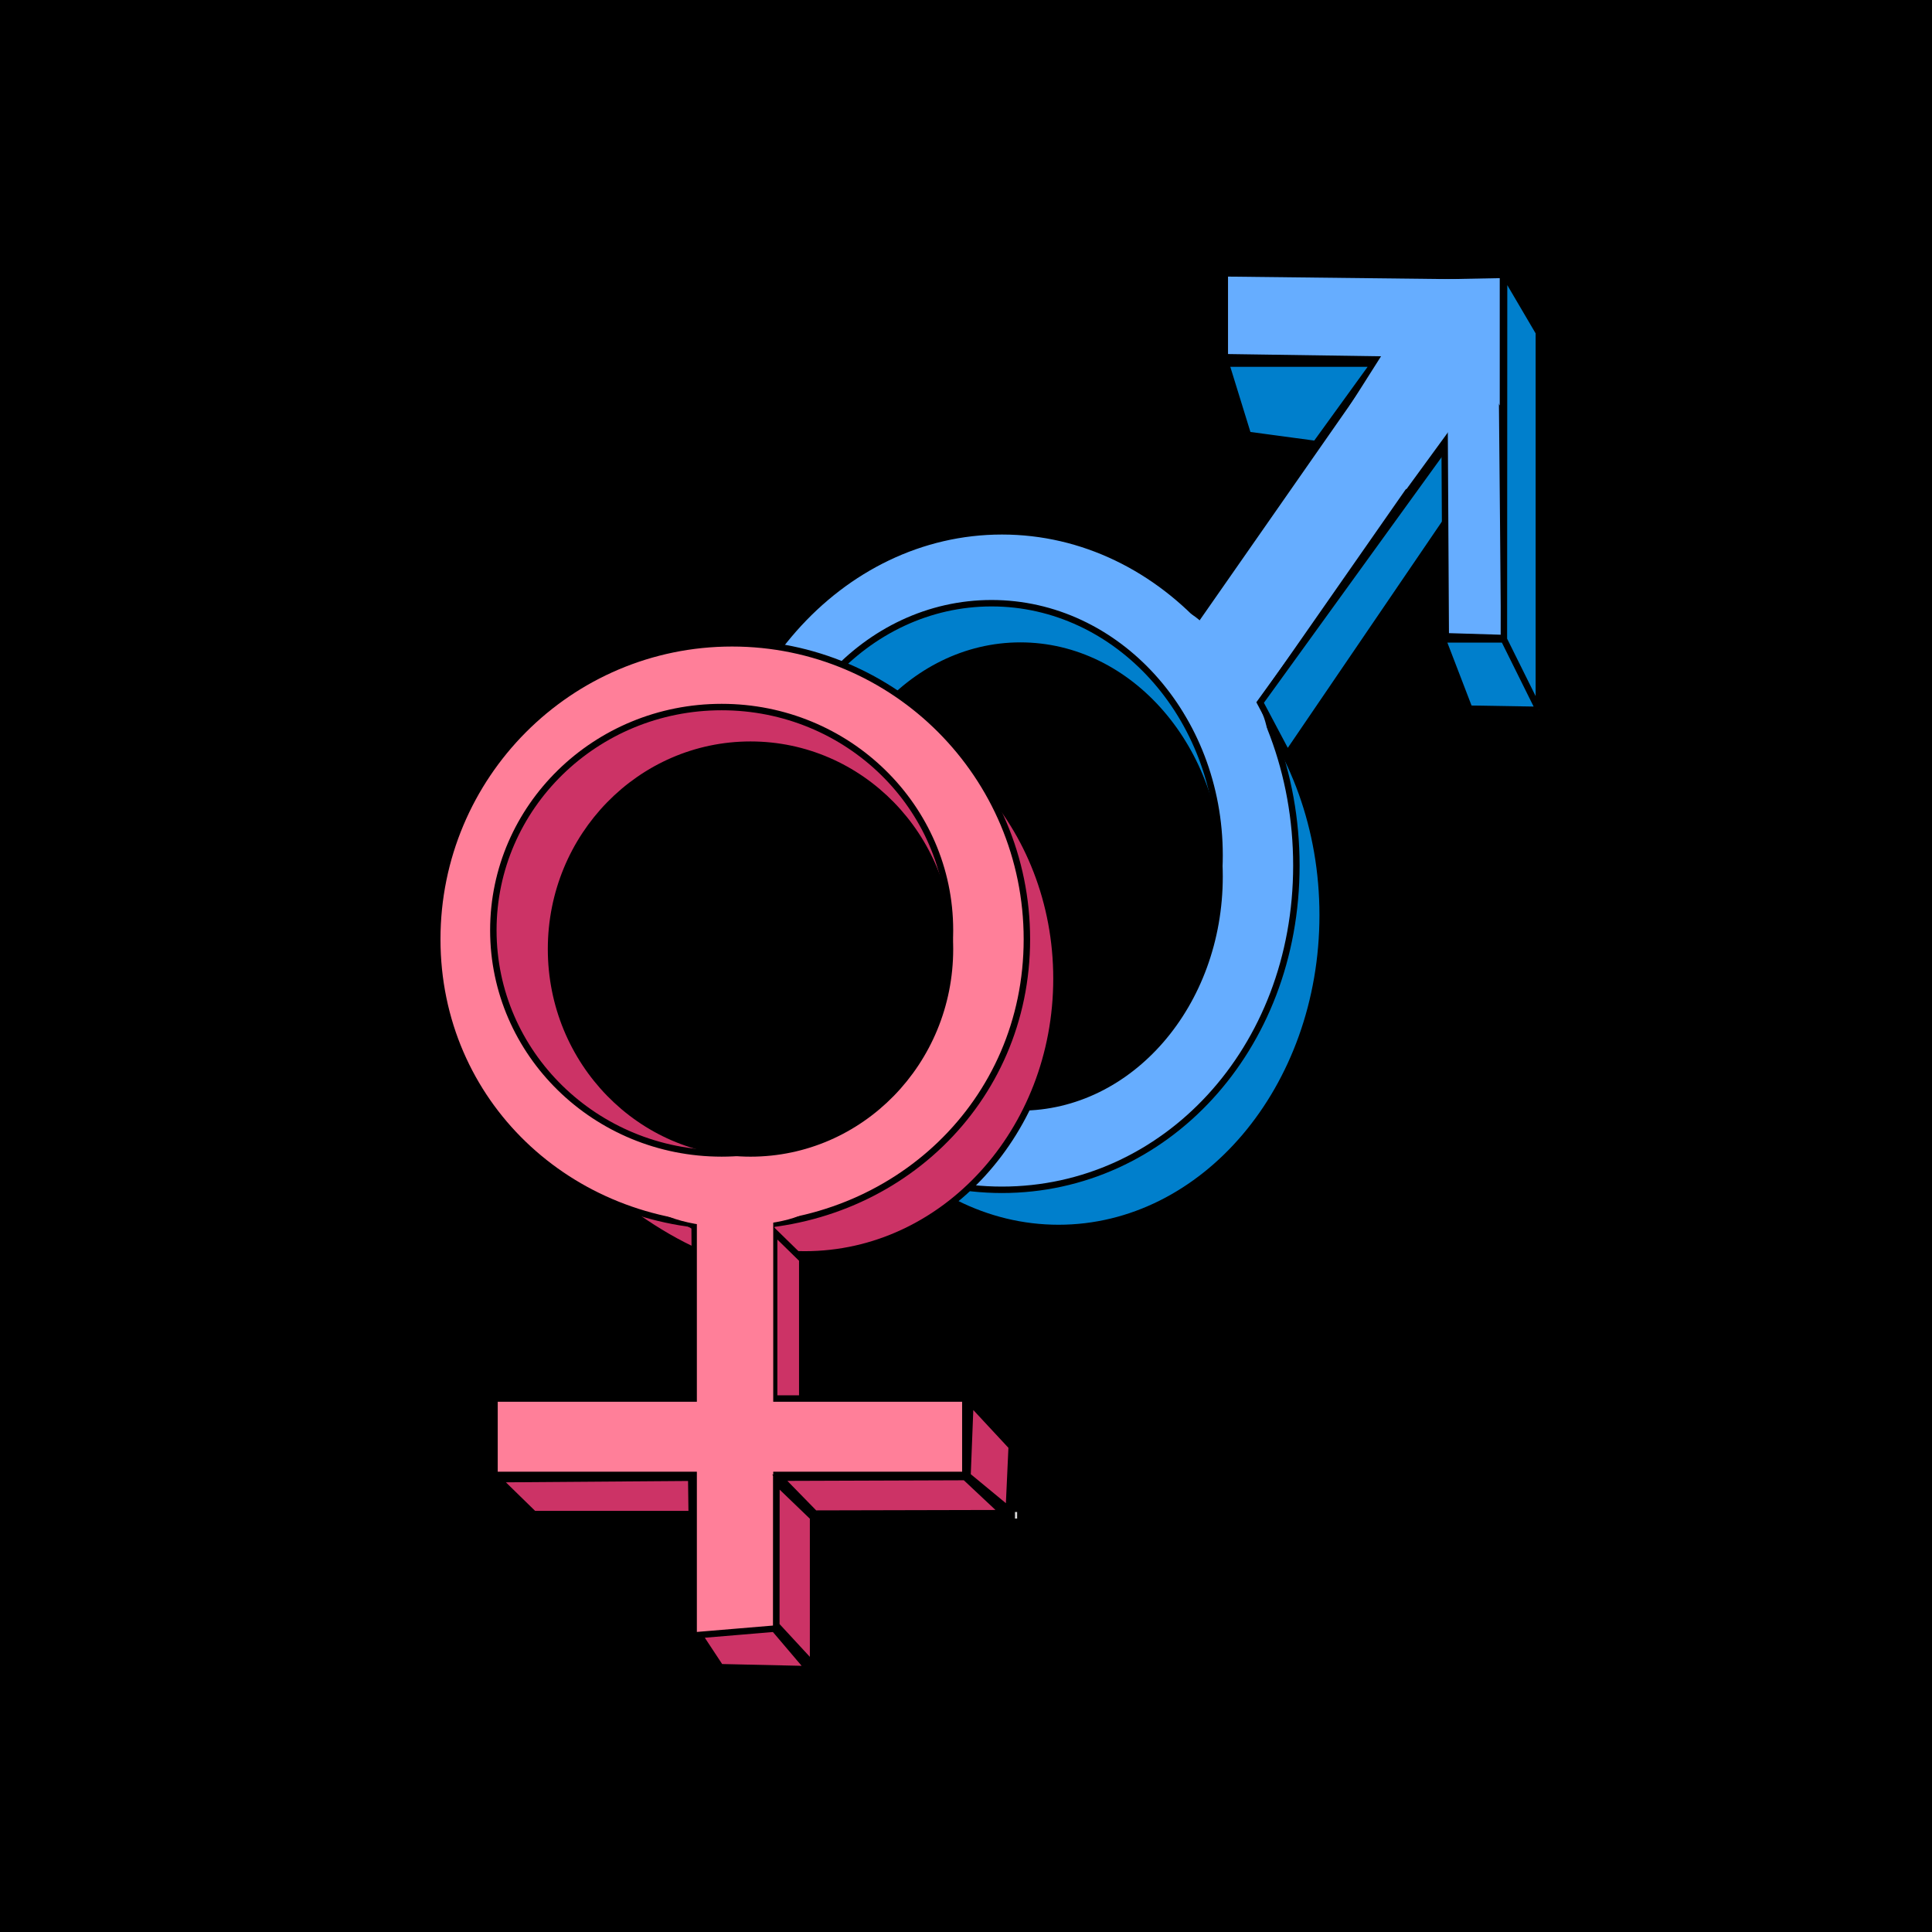 <svg width="300" height="300" viewBox="0 0 300 300" fill="none" xmlns="http://www.w3.org/2000/svg">
<rect width="300" height="300" fill="black"/>
<path d="M205.384 142.099C205.384 169.01 186.949 190.678 164.376 190.678C141.804 190.678 123.369 169.01 123.369 142.099C123.369 115.187 141.804 93.519 164.376 93.519C186.949 93.519 205.384 115.187 205.384 142.099Z" fill="#007FCC" stroke="black"/>
<path d="M201.3 134.389C201.3 163.087 180.794 184.752 155.585 184.752C130.377 184.752 109.871 163.087 109.871 134.389C109.871 105.672 130.395 82.502 155.585 82.502C180.776 82.502 201.3 105.672 201.3 134.389Z" fill="#66ADFF" stroke="black"/>
<path d="M189.374 132.814C189.374 154.483 173.478 171.963 153.97 171.963C134.463 171.963 118.567 154.483 118.567 132.814C118.567 111.146 134.463 93.666 153.97 93.666C173.478 93.666 189.374 111.146 189.374 132.814Z" fill="#007FCC" stroke="black"/>
<path d="M189.373 136.104C189.373 155.978 175.459 171.961 158.442 171.961C141.426 171.961 127.512 155.978 127.512 136.104C127.512 116.231 141.426 100.248 158.442 100.248C175.459 100.248 189.373 116.231 189.373 136.104Z" fill="black" stroke="black"/>
<rect x="-0.013" y="0.829" width="16.77" height="68.88" transform="matrix(0.545 0.838 -0.572 0.82 220.354 46.686)" fill="#66ADFF" stroke="black"/>
<path d="M192.385 122.064C188.673 121.388 179.9 102.032 177.538 101.531C177.945 96.613 179.403 94.133 184.288 95.024C188.337 96.526 196.435 109.046 196.772 113.553C196.366 118.471 197.269 122.954 192.385 122.064Z" fill="#66ADFF"/>
<path d="M199.914 117.093L195.672 109.087L228.684 63.457L226.33 78.307L199.914 117.093Z" fill="#007FCC" stroke="black"/>
<path d="M190.186 55.469V42.445L232.604 42.929L223.511 55.959L190.186 55.469Z" fill="#66ADFF" stroke="black"/>
<path d="M233.585 99.076L224.497 98.799L224.254 56.571L233.083 43.92L233.585 99.076Z" fill="#66ADFF" stroke="black"/>
<path d="M232.88 43.189L232.88 62.971L226.806 52.204L220.057 43.439L232.88 43.189Z" fill="#66ADFF"/>
<path d="M225.119 47.945L230.289 54.384L224.444 56.96L224.444 55.457L223.432 55.457L225.119 47.945Z" fill="#66ADFF"/>
<path d="M193.782 67.528L190.364 56.461H213.342L204.305 68.947L193.782 67.528Z" fill="#007FCC" stroke="black"/>
<path d="M220.913 47.147L229.315 60.994L218.369 75.993L209.595 62.972L214.995 54.46L220.913 47.147Z" fill="#66ADFF"/>
<path d="M224.021 99.288H233.524L238.953 110.226L228.155 110.047L224.021 99.288Z" fill="#007FCC"/>
<path d="M224.021 99.288H233.524L238.953 110.226L228.155 110.047L224.021 99.288Z" fill="#007FCC"/>
<path d="M233.553 42.438L238.953 51.632L238.953 110.226L233.524 99.288L233.553 42.438Z" fill="#007FCC"/>
<path d="M233.553 42.438L238.953 51.632L238.953 110.226L233.524 99.288L233.553 42.438Z" fill="#007FCC"/>
<path d="M233.524 99.288H224.021L228.155 110.047L238.953 110.226M233.524 99.288L238.953 110.226M233.524 99.288L233.553 42.438L238.953 51.632L238.953 110.226" stroke="black"/>
<path d="M114.827 189.526C114.827 192.537 116.658 194.44 117.7 195.524C117.789 195.617 117.873 195.704 117.949 195.785C118.095 195.941 118.197 196.057 118.265 196.145C118.126 196.179 117.906 196.215 117.573 196.242C117.05 196.285 116.32 196.304 115.327 196.304C113.22 196.304 110.379 195.412 107.261 193.928C104.158 192.451 100.837 190.415 97.786 188.186C94.735 185.957 91.971 183.546 89.975 181.327C88.977 180.217 88.18 179.165 87.636 178.216C87.087 177.259 86.82 176.452 86.82 175.819C86.82 175.167 87.016 174.839 87.271 174.656C87.558 174.451 88.035 174.344 88.758 174.389C90.203 174.479 92.259 175.147 94.644 176.038C95.431 176.332 96.252 176.649 97.09 176.973C98.757 177.618 100.495 178.291 102.182 178.861C104.716 179.719 107.213 180.376 109.291 180.376C111.258 180.376 112.545 180.599 113.386 180.984C114.193 181.354 114.603 181.878 114.818 182.571C115.046 183.304 115.061 184.24 115.005 185.432C114.989 185.768 114.967 186.124 114.945 186.497C114.889 187.414 114.827 188.436 114.827 189.526Z" fill="#CC3366" stroke="black"/>
<path d="M164.048 151.958C164.048 175.652 146.514 194.782 124.978 194.782C103.441 194.782 85.907 175.652 85.907 151.958C85.907 128.264 103.441 109.135 124.978 109.135C146.514 109.135 164.048 128.264 164.048 151.958Z" fill="#CC3366" stroke="black"/>
<path d="M159.455 145.846C159.455 171.208 138.977 190.447 113.677 190.447C88.376 190.447 67.898 171.208 67.898 145.846C67.898 120.465 88.396 99.893 113.677 99.893C138.957 99.893 159.455 120.465 159.455 145.846Z" fill="#FF7F99" stroke="black"/>
<path d="M147.512 144.448C147.512 163.578 131.65 179.105 112.059 179.105C92.469 179.105 76.606 163.578 76.606 144.448C76.606 125.318 92.469 109.791 112.059 109.791C131.65 109.791 147.512 125.318 147.512 144.448Z" fill="#CC3366" stroke="black"/>
<path d="M147.513 147.369C147.513 164.909 133.634 179.107 116.539 179.107C99.443 179.107 85.564 164.909 85.564 147.369C85.564 129.829 99.443 115.631 116.539 115.631C133.634 115.631 147.513 129.829 147.513 147.369Z" fill="black" stroke="black"/>
<path d="M108.179 253.005L107.848 187.49L119.764 187.278V252.949L108.179 253.005Z" fill="#FF7F99" stroke="black"/>
<path d="M125.748 187.228C125.748 189.191 118.891 190.443 112.502 190.443C106.112 190.443 100.262 188.006 100.262 186.043C100.262 184.08 107.789 183.674 114.178 183.674C120.568 183.674 125.748 185.265 125.748 187.228Z" fill="#FF7F99"/>
<path d="M124.574 195.558V220.74H120.209V191.29L124.574 195.558Z" fill="#CC3366" stroke="black"/>
<rect x="76.787" y="217.164" width="73.111" height="11.862" fill="#FF7F99" stroke="black"/>
<path d="M108.209 188.854H120.066V252.494L108.209 253.563V188.854Z" fill="#FF7F99"/>
<path d="M120.547 252.378L120.565 230.137L126.254 235.61V258.552L120.547 252.378Z" fill="#CC3366" stroke="black"/>
<path d="M150.234 229.14L150.68 217.727L157.096 224.63L156.648 234.437L150.234 229.14Z" fill="#CC3366" stroke="black"/>
<path d="M121.082 229.456L149.861 229.356L155.839 234.964L126.528 235.033L121.082 229.456Z" fill="#CC3366" stroke="black"/>
<path d="M77.336 229.683L107.335 229.461L107.408 235.11L82.892 235.11L77.336 229.683Z" fill="#CC3366" stroke="black"/>
<path d="M111.862 258.884L108.561 253.878L120.234 252.901L125.577 259.192L111.862 258.884Z" fill="#CC3366" stroke="black"/>
<rect x="157.605" y="234.781" width="0.336" height="1.015" fill="#D9D9D9"/>
</svg>
